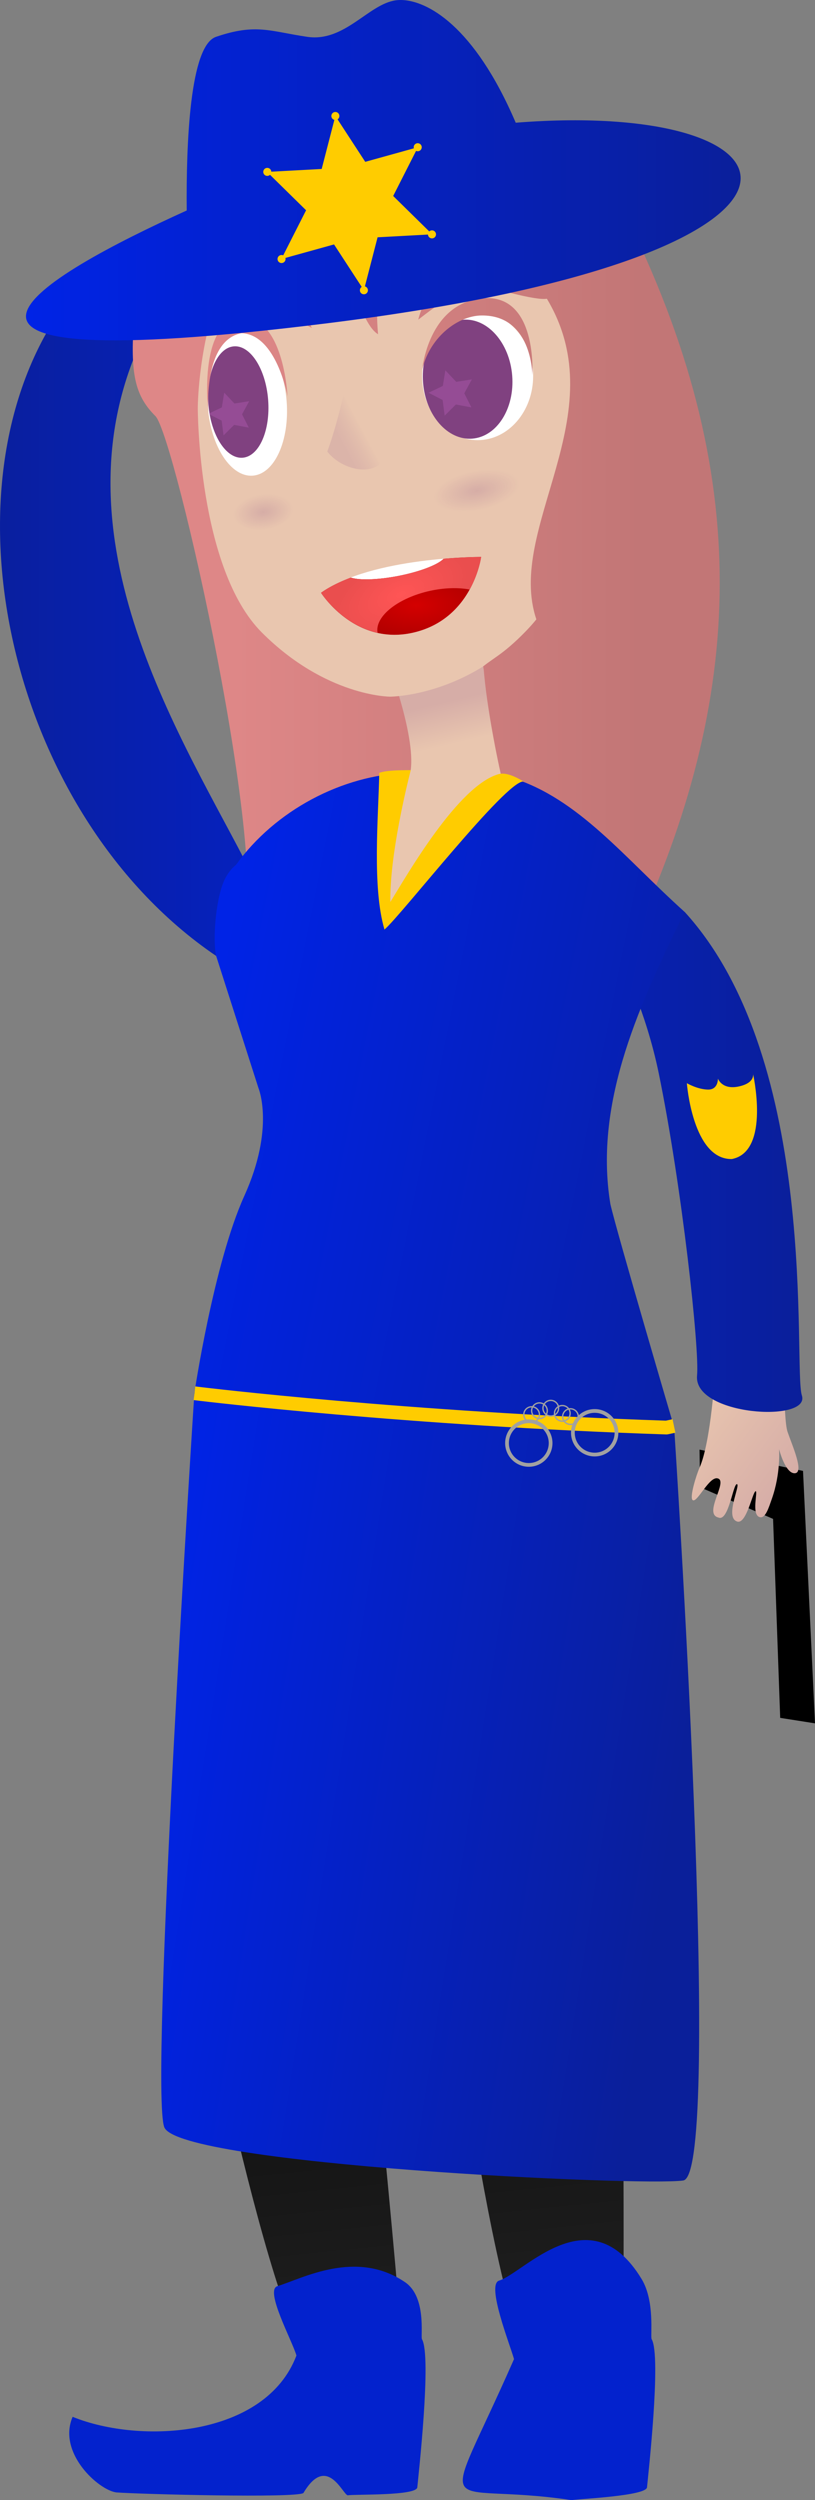 <?xml version="1.0" encoding="UTF-8" standalone="no"?>
<!-- Created with Inkscape (http://www.inkscape.org/) -->

<svg
   xmlns:dc="http://purl.org/dc/elements/1.1/"
   xmlns:cc="http://creativecommons.org/ns#"
   xmlns:rdf="http://www.w3.org/1999/02/22-rdf-syntax-ns#"
   xmlns:svg="http://www.w3.org/2000/svg"
   xmlns="http://www.w3.org/2000/svg"
   xmlns:xlink="http://www.w3.org/1999/xlink"
   xmlns:sodipodi="http://sodipodi.sourceforge.net/DTD/sodipodi-0.dtd"
   xmlns:inkscape="http://www.inkscape.org/namespaces/inkscape"
   width="630.929"
   height="1934.549"
   viewBox="0 0 166.933 511.85"
   version="1.1"
   id="svg8"
   inkscape:version="0.92.2 (5c3e80d, 2017-08-06)"
   sodipodi:docname="cosplay cop template.svg"
   inkscape:export-filename="/home/mbrickn/Projects/animarathon16vn/game/images/characters/guests/guest cosplay cop.png"
   inkscape:export-xdpi="96"
   inkscape:export-ydpi="96">
  <rect x="0" y="0" width="166.933" height="511.85" fill="#808080" stroke="none"/>
  <title
     id="title4308">Ann Template</title>
  <defs
     id="defs2">
    <linearGradient
       id="linearGradient948"
       inkscape:collect="always">
      <stop
         id="stop944"
         offset="0"
         style="stop-color:#de8787;stop-opacity:1;" />
      <stop
         id="stop946"
         offset="1"
         style="stop-color:#c27676;stop-opacity:1" />
    </linearGradient>
    <linearGradient
       inkscape:collect="always"
       id="linearGradient938">
      <stop
         style="stop-color:#de8787;stop-opacity:1;"
         offset="0"
         id="stop934" />
      <stop
         style="stop-color:#c27676;stop-opacity:1"
         offset="1"
         id="stop936" />
    </linearGradient>
    <linearGradient
       inkscape:collect="always"
       id="linearGradient4662">
      <stop
         style="stop-color:#803e80;stop-opacity:1;"
         offset="0"
         id="stop4658" />
      <stop
         style="stop-color:#803e80;stop-opacity:0;"
         offset="1"
         id="stop4660" />
    </linearGradient>
    <linearGradient
       inkscape:collect="always"
       id="linearGradient4652">
      <stop
         style="stop-color:#ff5555;stop-opacity:1;"
         offset="0"
         id="stop4648" />
      <stop
         style="stop-color:#ea4e4e;stop-opacity:1"
         offset="1"
         id="stop4650" />
    </linearGradient>
    <linearGradient
       inkscape:collect="always"
       id="linearGradient4634">
      <stop
         style="stop-color:#d40000;stop-opacity:1;"
         offset="0"
         id="stop4630" />
      <stop
         style="stop-color:#ab0000;stop-opacity:1"
         offset="1"
         id="stop4632" />
    </linearGradient>
    <linearGradient
       id="linearGradient4438"
       inkscape:collect="always">
      <stop
         id="stop4434"
         offset="0"
         style="stop-color:#e9c6af;stop-opacity:1" />
      <stop
         id="stop4436"
         offset="1"
         style="stop-color:#d6ada7;stop-opacity:0.729" />
    </linearGradient>
    <linearGradient
       inkscape:collect="always"
       id="linearGradient4401-3">
      <stop
         style="stop-color:#e9c6af;stop-opacity:1"
         offset="0"
         id="stop4397" />
      <stop
         style="stop-color:#d6ada7;stop-opacity:1"
         offset="1"
         id="stop4399" />
    </linearGradient>
    <linearGradient
       inkscape:collect="always"
       id="linearGradient4357">
      <stop
         style="stop-color:#0023e6;stop-opacity:1"
         offset="0"
         id="stop4353" />
      <stop
         style="stop-color:#0a1f9a;stop-opacity:1"
         offset="1"
         id="stop4355" />
    </linearGradient>
    <linearGradient
       inkscape:collect="always"
       id="linearGradient4349">
      <stop
         style="stop-color:#1d1d1d;stop-opacity:1"
         offset="0"
         id="stop4345" />
      <stop
         style="stop-color:#030303;stop-opacity:1"
         offset="1"
         id="stop4347" />
    </linearGradient>
    <linearGradient
       inkscape:collect="always"
       xlink:href="#linearGradient4349"
       id="linearGradient4351"
       x1="436.359"
       y1="440.434"
       x2="424.927"
       y2="331.505"
       gradientUnits="userSpaceOnUse" />
    <linearGradient
       inkscape:collect="always"
       xlink:href="#linearGradient4357"
       id="linearGradient4359"
       x1="377.64"
       y1="281.622"
       x2="487.082"
       y2="298.849"
       gradientUnits="userSpaceOnUse"
       gradientTransform="translate(-341.842,-203.2)" />
    <linearGradient
       inkscape:collect="always"
       xlink:href="#linearGradient4401-3"
       id="linearGradient4403"
       x1="1633.152"
       y1="470.018"
       x2="1625.538"
       y2="437.594"
       gradientUnits="userSpaceOnUse"
       gradientTransform="matrix(0.265,0,0,0.265,-341.842,-191.95)" />
    <linearGradient
       inkscape:collect="always"
       xlink:href="#linearGradient4438"
       id="linearGradient4427"
       x1="416.277"
       y1="73.186"
       x2="413.457"
       y2="76.158"
       gradientUnits="userSpaceOnUse"
       gradientTransform="matrix(1,0,0,1.975,-341.842,-276.737)" />
    <radialGradient
       inkscape:collect="always"
       xlink:href="#linearGradient4634"
       id="radialGradient4638"
       cx="427.148"
       cy="108.958"
       fx="427.148"
       fy="108.958"
       r="16.398"
       gradientTransform="matrix(1,0,0,0.486,-341.842,-149.253)"
       gradientUnits="userSpaceOnUse" />
    <radialGradient
       inkscape:collect="always"
       xlink:href="#linearGradient4652"
       id="radialGradient4656"
       cx="424.059"
       cy="104.793"
       fx="424.059"
       fy="104.793"
       r="16.398"
       gradientTransform="matrix(0.806,-0.36,0.193,0.433,-279.828,8.792)"
       gradientUnits="userSpaceOnUse" />
    <radialGradient
       inkscape:collect="always"
       xlink:href="#linearGradient4662"
       id="radialGradient4664"
       cx="379.697"
       cy="142.239"
       fx="379.697"
       fy="142.239"
       r="6.217"
       gradientTransform="matrix(1,0,0,0.587,-310.098,-190.176)"
       gradientUnits="userSpaceOnUse" />
    <radialGradient
       inkscape:collect="always"
       xlink:href="#linearGradient4662"
       id="radialGradient4666"
       cx="415.291"
       cy="166.356"
       fx="415.291"
       fy="166.356"
       r="8.952"
       gradientTransform="matrix(1,0,0,0.454,-296.392,-174.258)"
       gradientUnits="userSpaceOnUse" />
    <linearGradient
       inkscape:collect="always"
       xlink:href="#linearGradient4322"
       id="linearGradient4358"
       gradientUnits="userSpaceOnUse"
       x1="395.595"
       y1="109.93"
       x2="421.509"
       y2="109.93"
       gradientTransform="rotate(-129.11,487.763,170.017)" />
    <linearGradient
       inkscape:collect="always"
       id="linearGradient4322">
      <stop
         style="stop-color:#d6ada7;stop-opacity:1;"
         offset="0"
         id="stop4318" />
      <stop
         style="stop-color:#e9c6af;stop-opacity:1"
         offset="1"
         id="stop4320" />
    </linearGradient>
    <linearGradient
       inkscape:collect="always"
       xlink:href="#linearGradient4322"
       id="linearGradient4397"
       gradientUnits="userSpaceOnUse"
       gradientTransform="rotate(-143.184,272.989,128.109)"
       x1="395.595"
       y1="109.93"
       x2="421.509"
       y2="109.93" />
    <linearGradient
       inkscape:collect="always"
       xlink:href="#linearGradient4357"
       id="linearGradient930"
       x1="381.719"
       y1="196.967"
       x2="506.254"
       y2="196.967"
       gradientUnits="userSpaceOnUse" />
    <linearGradient
       inkscape:collect="always"
       xlink:href="#linearGradient4357"
       id="linearGradient932"
       gradientUnits="userSpaceOnUse"
       x1="381.719"
       y1="196.967"
       x2="507.377"
       y2="222.037" />
    <linearGradient
       inkscape:collect="always"
       xlink:href="#linearGradient938"
       id="linearGradient940"
       x1="389.893"
       y1="130.491"
       x2="473.334"
       y2="130.491"
       gradientUnits="userSpaceOnUse" />
    <linearGradient
       inkscape:collect="always"
       xlink:href="#linearGradient948"
       id="linearGradient942"
       x1="389.893"
       y1="130.491"
       x2="473.334"
       y2="130.491"
       gradientUnits="userSpaceOnUse" />
    <linearGradient
       inkscape:collect="always"
       xlink:href="#linearGradient4357"
       id="linearGradient917"
       x1="1322.488"
       y1="-38.708"
       x2="1876.719"
       y2="-38.708"
       gradientUnits="userSpaceOnUse"
       gradientTransform="matrix(0.265,0,0,0.265,-344.648,-175.112)" />
    <linearGradient
       gradientTransform="matrix(-3.78,0,0,3.78,3169.877,-490.064)"
       inkscape:collect="always"
       xlink:href="#linearGradient4357"
       id="linearGradient930-3"
       x1="381.719"
       y1="196.967"
       x2="506.254"
       y2="196.967"
       gradientUnits="userSpaceOnUse" />
    <linearGradient
       inkscape:collect="always"
       xlink:href="#linearGradient4357"
       id="linearGradient992"
       gradientUnits="userSpaceOnUse"
       gradientTransform="matrix(-0.418,0.908,0.908,0.418,390.366,-363.147)"
       x1="381.719"
       y1="196.967"
       x2="506.254"
       y2="196.967" />
    <linearGradient
       gradientTransform="matrix(-1,0,0,1,498.726,-320.49)"
       inkscape:collect="always"
       xlink:href="#linearGradient4357"
       id="linearGradient930-35"
       x1="381.719"
       y1="196.967"
       x2="506.254"
       y2="196.967"
       gradientUnits="userSpaceOnUse" />
    <linearGradient
       gradientTransform="translate(-195.752,-4.014)"
       inkscape:collect="always"
       xlink:href="#linearGradient4357"
       id="linearGradient4359-1"
       x1="377.64"
       y1="281.622"
       x2="487.082"
       y2="298.849"
       gradientUnits="userSpaceOnUse" />
    <linearGradient
       inkscape:collect="always"
       xlink:href="#linearGradient4349"
       id="linearGradient1565"
       gradientUnits="userSpaceOnUse"
       x1="436.359"
       y1="440.434"
       x2="424.927"
       y2="331.505"
       gradientTransform="translate(-30.683)" />
    <linearGradient
       inkscape:collect="always"
       xlink:href="#linearGradient4357"
       id="linearGradient1571"
       gradientUnits="userSpaceOnUse"
       x1="381.719"
       y1="196.967"
       x2="507.377"
       y2="222.037" />
    <linearGradient
       inkscape:collect="always"
       xlink:href="#linearGradient4357"
       id="linearGradient1573"
       gradientUnits="userSpaceOnUse"
       x1="381.719"
       y1="196.967"
       x2="506.254"
       y2="196.967" />
    <linearGradient
       inkscape:collect="always"
       xlink:href="#linearGradient938"
       id="linearGradient3806"
       gradientUnits="userSpaceOnUse"
       x1="389.893"
       y1="130.491"
       x2="473.334"
       y2="130.491" />
    <linearGradient
       inkscape:collect="always"
       xlink:href="#linearGradient948"
       id="linearGradient3808"
       gradientUnits="userSpaceOnUse"
       x1="389.893"
       y1="130.491"
       x2="473.334"
       y2="130.491" />
    <linearGradient
       inkscape:collect="always"
       xlink:href="#linearGradient948"
       id="linearGradient3810"
       gradientUnits="userSpaceOnUse"
       x1="389.893"
       y1="130.491"
       x2="473.334"
       y2="130.491" />
    <linearGradient
       inkscape:collect="always"
       xlink:href="#linearGradient948"
       id="linearGradient3812"
       gradientUnits="userSpaceOnUse"
       x1="389.893"
       y1="130.491"
       x2="473.334"
       y2="130.491" />
    <linearGradient
       inkscape:collect="always"
       xlink:href="#linearGradient948"
       id="linearGradient3814"
       gradientUnits="userSpaceOnUse"
       x1="389.893"
       y1="130.491"
       x2="473.334"
       y2="130.491" />
    <linearGradient
       inkscape:collect="always"
       xlink:href="#linearGradient948"
       id="linearGradient3816"
       gradientUnits="userSpaceOnUse"
       x1="389.893"
       y1="130.491"
       x2="473.334"
       y2="130.491" />
    <linearGradient
       inkscape:collect="always"
       xlink:href="#linearGradient948"
       id="linearGradient3818"
       gradientUnits="userSpaceOnUse"
       x1="389.893"
       y1="130.491"
       x2="473.334"
       y2="130.491" />
    <linearGradient
       inkscape:collect="always"
       xlink:href="#linearGradient948"
       id="linearGradient3820"
       gradientUnits="userSpaceOnUse"
       x1="389.893"
       y1="130.491"
       x2="473.334"
       y2="130.491" />
    <linearGradient
       inkscape:collect="always"
       xlink:href="#linearGradient4349"
       id="linearGradient3822"
       gradientUnits="userSpaceOnUse"
       x1="436.359"
       y1="440.434"
       x2="424.927"
       y2="331.505" />
    <linearGradient
       inkscape:collect="always"
       xlink:href="#linearGradient4349"
       id="linearGradient3824"
       gradientUnits="userSpaceOnUse"
       x1="436.359"
       y1="440.434"
       x2="424.927"
       y2="331.505" />
    <linearGradient
       inkscape:collect="always"
       xlink:href="#linearGradient4357"
       id="linearGradient3826"
       gradientUnits="userSpaceOnUse"
       x1="381.719"
       y1="196.967"
       x2="506.254"
       y2="196.967" />
  </defs>
  <sodipodi:namedview
     id="base"
     pagecolor="#ffffff"
     bordercolor="#666666"
     borderopacity="1.0"
     inkscape:pageopacity="0.0"
     inkscape:pageshadow="2"
     inkscape:zoom="0.24999999"
     inkscape:cx="1731.5509"
     inkscape:cy="380.69698"
     inkscape:document-units="mm"
     inkscape:current-layer="layer2"
     showgrid="false"
     inkscape:window-width="1920"
     inkscape:window-height="1016"
     inkscape:window-x="0"
     inkscape:window-y="27"
     inkscape:window-maximized="1"
     units="px"
     inkscape:pagecheckerboard="true"
     inkscape:document-rotation="0"
     fit-margin-top="0"
     fit-margin-left="0"
     fit-margin-right="0"
     fit-margin-bottom="0">
    <inkscape:grid
       type="xygrid"
       id="grid4485"
       originx="-0.067"
       originy="-5.346" />
  </sodipodi:namedview>
  <g
     inkscape:label="Head"
     inkscape:groupmode="layer"
     id="layer1"
     transform="translate(-0.067,220.195)">
    <path
       sodipodi:nodetypes="ccccc"
       inkscape:connector-curvature="0"
       id="path4640-9"
       d="m 29.543,-151.591 c -19.905,41.328 8.622,83.633 22.026,110.186 0,0 6.656,23.299 -7.228,16.916 -44.099,-29.904 -58.84,-101.676 -27.737,-137.582 z"
       style="fill:url(#linearGradient930-35);fill-opacity:1;stroke:none;stroke-width:1.04px;stroke-linecap:butt;stroke-linejoin:miter;stroke-opacity:1" />
    <g
       id="g4585"
       style="fill:url(#linearGradient940);fill-opacity:1"
       transform="translate(-341.842,-203.2)">
      <path
         sodipodi:nodetypes="csccscc"
         inkscape:connector-curvature="0"
         id="path4610"
         d="m 388.515,25.291 c 0,0 -18.521,13.598 -19.224,24.148 -0.703,10.55 0.469,14.77 4.454,18.755 3.986,3.986 24.007,92.848 17.677,107.149 9.947,18.791 1.638,50.067 10.781,50.067 6.029,0 48.889,-35.598 66.98,-45.262 C 469.866,99.246 444.714,17.853 388.515,25.291 Z"
         style="fill:url(#linearGradient3806);fill-opacity:1;stroke:none;stroke-width:1.313px;stroke-linecap:butt;stroke-linejoin:miter;stroke-opacity:1" />
    </g>
    <path
       style="fill:url(#linearGradient4403);fill-opacity:1;stroke:none;stroke-width:1.313px;stroke-linecap:butt;stroke-linejoin:miter;stroke-opacity:1"
       d="m 94.466,-87.917 c -5.625,0.097 -15.078,3.005 -15.078,3.005 0,0 5.802,15.086 4.807,22.38 3.917,-1.773 -32.21,13.737 -37.562,22.056 -6.81,12.439 25.174,24.115 37.957,27.026 12.784,2.911 27.731,-3.547 55.689,-20.08 -11.276,-10.07 -24.588,-21.589 -36.935,-26.698 -1.475,-5.482 -2.997,-17.319 -4.83,-26.168 -0.233,-1.166 -1.848,-1.558 -4.049,-1.52 z"
       id="path4612"
       inkscape:connector-curvature="0"
       sodipodi:nodetypes="scccccccs" />
    <path
       style="fill:#e9c6af;stroke:none;stroke-width:1.313px;stroke-linecap:butt;stroke-linejoin:miter;stroke-opacity:1"
       d="m 40.577,-136.647 c 0,0 0,32.822 13.129,45.951 13.129,13.129 26.258,13.129 26.258,13.129 0,0 19.693,0 32.822,-19.693 13.129,-19.693 13.129,-52.515 13.129,-52.515 0,0 0,-32.822 -52.515,-32.822 -32.822,4e-5 -32.822,45.951 -32.822,45.951 z"
       id="path4487"
       inkscape:connector-curvature="0"
       sodipodi:nodetypes="cccscsc" />
    <ellipse
       ry="13.129"
       rx="11.37"
       cy="-143.211"
       cx="97.899"
       id="ellipse4497"
       style="fill:#ffffff;fill-opacity:1;stroke:none;stroke-width:5.332;stroke-linecap:round;stroke-linejoin:round;stroke-miterlimit:4;stroke-dasharray:none;stroke-opacity:1;paint-order:stroke fill markers" />
    <path
       style="fill:none;fill-opacity:1;stroke:none;stroke-width:0.873;stroke-linecap:butt;stroke-linejoin:miter;stroke-miterlimit:4;stroke-dasharray:none;stroke-opacity:1"
       d="m 69.744,-149.859 c 0,0 1.025,13.061 -2.645,22.11 9.738,-3.759 13.061,-1.025 13.061,-1.025"
       id="path4489"
       inkscape:connector-curvature="0" />
    <ellipse
       ry="14.681"
       rx="8.094"
       cy="-133.061"
       cx="61.308"
       id="ellipse4499"
       style="fill:#ffffff;fill-opacity:1;stroke:none;stroke-width:5.827;stroke-linecap:round;stroke-linejoin:round;stroke-miterlimit:4;stroke-dasharray:none;stroke-opacity:1;paint-order:stroke fill markers"
       transform="rotate(-4.489)" />
    <ellipse
       style="fill:#804180;fill-opacity:1;stroke:none;stroke-width:4.478;stroke-linecap:round;stroke-linejoin:round;stroke-miterlimit:4;stroke-dasharray:none;stroke-opacity:1;paint-order:stroke fill markers"
       id="path4491"
       cx="59.512"
       cy="-133.639"
       rx="6.136"
       ry="11.437"
       transform="rotate(-4.489)" />
    <ellipse
       style="fill:#804180;fill-opacity:1;stroke:none;stroke-width:4.615;stroke-linecap:round;stroke-linejoin:round;stroke-miterlimit:4;stroke-dasharray:none;stroke-opacity:1;paint-order:stroke fill markers"
       id="path4493"
       cx="106.715"
       cy="-134.629"
       rx="9.157"
       ry="12.209"
       transform="rotate(-4.489)" />
    <path
       style="fill:none;stroke:none;stroke-width:1.468px;stroke-linecap:butt;stroke-linejoin:miter;stroke-opacity:1"
       d="m 83.91,-144.528 1.886,0.442"
       id="path4507"
       inkscape:connector-curvature="0"
       sodipodi:nodetypes="cc" />
    <path
       sodipodi:nodetypes="cc"
       inkscape:connector-curvature="0"
       id="path4511"
       d="m 40.726,-139.956 1.31,0.487"
       style="fill:none;stroke:none;stroke-width:1.217px;stroke-linecap:butt;stroke-linejoin:miter;stroke-opacity:1" />
    <g
       id="g4581"
       style="fill:url(#linearGradient942);fill-opacity:1"
       transform="translate(-341.842,-203.2)">
      <path
         inkscape:connector-curvature="0"
         id="path4505"
         d="m 428.377,58.735 c 1.449,-6.393 6.86,-10.825 11.749,-11.129 10.812,-0.454 10.816,12.165 10.816,12.165 0,0 1.12,-16.645 -10.113,-15.697 -11.233,0.947 -12.452,14.662 -12.452,14.662 z"
         style="fill:url(#linearGradient3808);fill-opacity:1;stroke:none;stroke-width:1.468px;stroke-linecap:butt;stroke-linejoin:miter;stroke-opacity:1"
         sodipodi:nodetypes="ccccc" />
      <path
         sodipodi:nodetypes="ccccc"
         style="fill:url(#linearGradient3810);fill-opacity:1;stroke:none;stroke-width:1.396px;stroke-linecap:butt;stroke-linejoin:miter;stroke-opacity:1"
         d="m 384.588,67.722 c 0,0 -1.225,-15.001 6.781,-16.501 7.18,0.238 9.431,12.927 9.431,12.927 0,0 -0.77,-16.782 -9.625,-16.012 -8.855,0.77 -6.588,19.586 -6.588,19.586 z"
         id="path4509"
         inkscape:connector-curvature="0" />
      <path
         sodipodi:nodetypes="ccscc"
         inkscape:connector-curvature="0"
         id="path4513"
         d="m 385.561,46.071 c 7.902,-2.323 13.095,0.16 20.217,4.084 0,0 -3.148,-8.12 -10.877,-9.466 -7.729,-1.346 -9.34,5.382 -9.34,5.382 z"
         style="fill:url(#linearGradient3812);fill-opacity:1;stroke:none;stroke-width:1.468px;stroke-linecap:butt;stroke-linejoin:miter;stroke-opacity:1" />
      <path
         style="fill:url(#linearGradient3814);fill-opacity:1;stroke:none;stroke-width:1.468px;stroke-linecap:butt;stroke-linejoin:miter;stroke-opacity:1"
         d="m 446.917,41.254 c -8.168,-1.061 -12.91,2.201 -19.332,7.189 0,0 1.842,-8.512 9.267,-11.047 7.425,-2.535 10.065,3.859 10.065,3.859 z"
         id="path4515"
         inkscape:connector-curvature="0"
         sodipodi:nodetypes="ccscc" />
      <path
         inkscape:connector-curvature="0"
         id="path4538"
         d="m 411.959,32.324 c 0,0 3.165,16.645 7.385,19.107 -1.289,-14.301 4.103,-16.997 4.103,-16.997 0,0 -5.744,-14.418 -11.488,-2.11 z"
         style="fill:url(#linearGradient3816);fill-opacity:1;stroke:none;stroke-width:1.313px;stroke-linecap:butt;stroke-linejoin:miter;stroke-opacity:1" />
      <path
         sodipodi:nodetypes="ccccscccc"
         inkscape:connector-curvature="0"
         id="path4540"
         d="m 419.461,34.552 c 0,0 29.891,10.433 34.463,9.612 14.235,23.762 -8.558,46.949 -2.125,65.729 -5.921,6.578 -8.238,7.399 -10.863,9.493 0.603,8.685 3.428,21.98 4.05,24.113 1.641,5.627 24.196,36.65 24.196,36.65 24.393,-49.795 28.179,-95.408 2.794,-149.114 -6.447,-12.543 -39.621,-18.521 -47.475,-15.004 -7.854,3.517 -5.041,18.521 -5.041,18.521 z"
         style="fill:url(#linearGradient3818);fill-opacity:1;stroke:none;stroke-width:1.313px;stroke-linecap:butt;stroke-linejoin:miter;stroke-opacity:1" />
      <path
         sodipodi:nodetypes="ccsccc"
         inkscape:connector-curvature="0"
         id="path4554"
         d="m 419.461,34.552 c 0,0 -25.173,2.265 -37.02,12.822 -3.582,-1.073 -0.299,-12.031 4.244,-19.902 2.702,-4.681 6.955,-8.731 12.89,-9.967 15.915,-3.316 26.856,2.652 26.856,2.652 z"
         style="fill:url(#linearGradient3820);fill-opacity:1;stroke:none;stroke-width:1.313px;stroke-linecap:butt;stroke-linejoin:miter;stroke-opacity:1" />
    </g>
    <path
       style="fill:#ffffff;fill-opacity:1;stroke:none;stroke-width:0.43;stroke-linecap:round;stroke-linejoin:round;stroke-miterlimit:4;stroke-dasharray:none;stroke-opacity:1"
       d="m 65.819,-98.836 c 0,0 6.95,11.011 19.054,8.121 12.104,-2.889 13.744,-15.462 13.744,-15.462 0,0 -22.334,-0.078 -32.798,7.341 z"
       id="path4598"
       inkscape:connector-curvature="0" />
    <path
       style="fill:url(#radialGradient4638);fill-opacity:1;stroke:none;stroke-width:0.43;stroke-linecap:round;stroke-linejoin:round;stroke-miterlimit:4;stroke-dasharray:none;stroke-opacity:1"
       d="m 98.616,-106.177 c 0,0 -3.173,-0.007 -7.682,0.374 a 2.528,10.444 79.067 0 1 -9.347,3.528 2.528,10.444 79.067 0 1 -9.667,0.326 c -2.254,0.857 -4.35,1.872 -6.1,3.113 0,0 6.948,11.01 19.052,8.121 12.104,-2.889 13.744,-15.462 13.744,-15.462 z"
       id="path4602"
       inkscape:connector-curvature="0" />
    <path
       style="fill:url(#radialGradient4656);fill-opacity:1;stroke:none;stroke-width:0.43;stroke-linecap:round;stroke-linejoin:round;stroke-miterlimit:4;stroke-dasharray:none;stroke-opacity:1"
       d="m 98.616,-106.177 c 0,0 -3.173,-0.007 -7.682,0.374 a 2.528,10.444 79.067 0 1 -9.347,3.528 2.528,10.444 79.067 0 1 -9.667,0.326 c -2.254,0.857 -4.35,1.872 -6.1,3.113 0,0 4.147,6.527 11.59,8.198 a 6.154,12.309 77.549 0 1 10.703,-8.585 6.154,12.309 77.549 0 1 8.152,-0.277 c 1.937,-3.517 2.351,-6.677 2.351,-6.677 z"
       id="path4605"
       inkscape:connector-curvature="0" />
    <path
       inkscape:connector-curvature="0"
       id="path4489-5"
       d="m 71.086,-142.38 c -1.169,5.515 -2.498,10.614 -3.987,14.631 2.601,3.355 8.41,5.102 11.139,2.229 0.353,-0.401 1.07,-12.328 0.192,-18.768"
       style="fill:url(#linearGradient4427);fill-opacity:1;stroke:none;stroke-width:1.227;stroke-linecap:butt;stroke-linejoin:miter;stroke-miterlimit:4;stroke-dasharray:none;stroke-opacity:1"
       sodipodi:nodetypes="cccc" />
    <path
       style="fill:url(#linearGradient917);fill-opacity:1;stroke:none;stroke-width:0.265px;stroke-linecap:butt;stroke-linejoin:miter;stroke-opacity:1"
       d="m 82.309,-220.193 c -0.411,-0.01 -0.793,0.012 -1.144,0.058 -5.613,0.748 -10.477,8.606 -18.148,7.483 -7.671,-1.123 -10.477,-2.806 -18.709,0 -5.362,1.828 -6.119,21.825 -5.996,35.552 -29.599,13.39 -67.695,35.136 28.998,23.062 111.586,-13.935 99.808,-45.907 38.393,-41.032 -8.569,-20.034 -18.236,-25.004 -23.394,-25.124 z"
       id="path906"
       inkscape:connector-curvature="0" />
    <path
       style="opacity:1;fill:#ffcc00;fill-opacity:1;stroke:none;stroke-width:0.822;stroke-opacity:1"
       d="m 68.626,-197.259 a 0.822,0.822 0 0 0 -0.678,0.944 0.822,0.822 0 0 0 0.606,0.662 l -2.598,10.051 -10.323,0.558 a 0.822,0.822 0 0 0 -0.009,-0.093 0.822,0.822 0 0 0 -0.944,-0.678 0.822,0.822 0 0 0 -0.678,0.944 0.822,0.822 0 0 0 0.944,0.678 0.822,0.822 0 0 0 0.429,-0.21 l 7.386,7.256 -4.685,9.233 a 0.822,0.822 0 0 0 -0.474,-0.062 0.822,0.822 0 0 0 -0.678,0.944 0.822,0.822 0 0 0 0.944,0.678 0.822,0.822 0 0 0 0.678,-0.944 0.822,0.822 0 0 0 -0.021,-0.091 l 9.961,-2.765 5.669,8.697 a 0.822,0.822 0 0 0 -0.363,0.821 0.822,0.822 0 0 0 0.944,0.678 0.822,0.822 0 0 0 0.678,-0.944 0.822,0.822 0 0 0 -0.606,-0.662 l 2.598,-10.051 10.323,-0.558 a 0.822,0.822 0 0 0 0.009,0.093 0.822,0.822 0 0 0 0.944,0.678 0.822,0.822 0 0 0 0.678,-0.944 0.822,0.822 0 0 0 -0.944,-0.678 0.822,0.822 0 0 0 -0.429,0.21 l -7.386,-7.256 4.685,-9.233 a 0.822,0.822 0 0 0 0.474,0.062 0.822,0.822 0 0 0 0.678,-0.944 0.822,0.822 0 0 0 -0.944,-0.678 0.822,0.822 0 0 0 -0.678,0.944 0.822,0.822 0 0 0 0.021,0.091 l -9.961,2.765 -5.669,-8.697 a 0.822,0.822 0 0 0 0.363,-0.821 0.822,0.822 0 0 0 -0.944,-0.678 z"
       id="path1035"
       inkscape:connector-curvature="0" />
  </g>
  <g
     inkscape:groupmode="layer"
     id="layer3"
     inkscape:label="Body"
     transform="translate(-0.067,231.445)">
    <path
       style="fill:#000000;fill-opacity:1;stroke:#000000;stroke-width:0.265px;stroke-linecap:butt;stroke-linejoin:miter;stroke-opacity:1"
       d="m 143.484,65.497 20.935,4.301 2.442,51.417 -6.861,-1.079 -1.457,-40.707 -14.955,-6.479 z"
       id="path969"
       inkscape:connector-curvature="0" />
    <path
       style="fill:url(#linearGradient4397);fill-opacity:1;stroke:none;stroke-width:0.265px;stroke-linecap:butt;stroke-linejoin:miter;stroke-opacity:1"
       d="m 146.551,49.18 c 0,0 -0.822,14.559 -3.224,19.913 -0.579,1.291 -2.173,6.27 -1.326,6.613 0.974,0.395 3.375,-5.013 5.096,-4.476 2.164,0.593 -3.075,7.275 0.137,8.01 2.076,0.882 2.983,-6.882 3.766,-6.839 0.836,0.046 -2.603,6.889 0.094,7.665 1.891,0.544 3.118,-6.09 3.745,-6.215 0.534,-0.107 -0.958,4.881 0.871,5.314 1.17,0.278 1.832,-2.013 2.427,-3.679 1.894,-5.302 1.5,-10.256 1.5,-10.256 0,0 1.28,5.066 3.246,4.942 1.966,-0.124 -0.572,-5.741 -1.509,-8.491 -0.936,-2.751 -0.671,-17.86 -0.671,-17.86 z"
       id="path4352"
       inkscape:connector-curvature="0"
       sodipodi:nodetypes="ccsccsssscccscc" />
    <g
       id="g4311"
       style="fill:url(#linearGradient4351);fill-opacity:1;stroke:none"
       transform="translate(-341.842,-203.2)">
      <path
         style="fill:url(#linearGradient3822);fill-opacity:1;stroke:none;stroke-width:0.405px;stroke-linecap:butt;stroke-linejoin:miter;stroke-opacity:1"
         d="m 427.51,282.317 c 0,0 2.585,55.114 3.234,66.116 0.654,11.087 13.128,106.122 21.362,108.067 8.234,1.945 17.687,1.468 17.543,-4.893 -0.144,-6.361 0.573,-82.463 -1.931,-94.229 -2.504,-11.766 11.979,-81.218 11.979,-81.218 z"
         id="path4300"
         inkscape:connector-curvature="0"
         sodipodi:nodetypes="csccscc" />
      <path
         sodipodi:nodetypes="csccscc"
         inkscape:connector-curvature="0"
         id="path4298"
         d="m 385.769,278.959 c 0,0 -8.292,64.874 -6.657,75.913 1.81,12.22 19.274,98.502 27.622,100.818 8.348,2.316 17.845,2.279 17.496,-4.059 -0.349,-6.337 -7.585,-86.749 -10.482,-98.575 -2.896,-11.826 13.761,-70.739 13.761,-70.739 z"
         style="fill:url(#linearGradient3824);fill-opacity:1;stroke:none;stroke-width:0.405px;stroke-linecap:butt;stroke-linejoin:miter;stroke-opacity:1" />
    </g>
    <path
       style="fill:url(#linearGradient4359);fill-opacity:1;stroke:none;stroke-width:0.304px;stroke-linecap:butt;stroke-linejoin:miter;stroke-opacity:1"
       d="m 39.877,53.81 c 0,0 -9.224,142.583 -6.152,150.263 3.072,7.68 97.996,12.118 106.29,10.889 8.295,-1.229 -1.867,-154.208 -1.867,-154.208 z"
       id="path4708"
       inkscape:connector-curvature="0"
       sodipodi:nodetypes="ccccc" />
    <g
       id="g4335"
       style="fill:#0322cd;fill-opacity:1"
       transform="translate(-341.842,-203.2)">
      <path
         sodipodi:nodetypes="cccccsscccc"
         inkscape:connector-curvature="0"
         id="path4302"
         d="m 365.705,482.019 c 4.991,0.371 36.726,1.195 38.349,0.128 4.879,-8.229 8.161,0.595 9.12,0.466 1.396,-0.252 14.055,0.14 14.21,-1.636 0.155,-1.776 2.998,-26.869 0.948,-30.334 -0.305,-0.516 1.001,-8.64 -3.467,-11.669 -10.06,-6.82 -21.061,-0.719 -26.14,0.824 -2.658,0.808 3.091,11.274 3.901,14.199 -6.325,16.655 -31.775,18.257 -45.84,12.548 -3.161,7.367 5.284,14.974 8.918,15.473 z"
         style="fill:#0322cd;fill-opacity:1;stroke:none;stroke-width:0.291px;stroke-linecap:butt;stroke-linejoin:miter;stroke-opacity:1" />
      <path
         style="fill:#0322cd;fill-opacity:1;stroke:none;stroke-width:0.291px;stroke-linecap:butt;stroke-linejoin:miter;stroke-opacity:1"
         d="m 458.992,483.604 c 1.396,-0.252 15.287,-0.851 15.442,-2.627 0.155,-1.776 2.998,-26.869 0.948,-30.334 -0.305,-0.516 0.737,-7.726 -2.071,-12.336 -10.539,-17.305 -24.102,-1.191 -29.181,0.353 -2.658,0.808 2.253,13.144 3.064,16.07 -15.337,34.874 -15.83,24.744 11.797,28.875 z"
         id="path4306"
         inkscape:connector-curvature="0"
         sodipodi:nodetypes="cccsscc" />
    </g>
    <g
       id="g4372"
       style="fill:url(#linearGradient930);fill-opacity:1"
       transform="translate(-341.842,-203.2)">
      <path
         sodipodi:nodetypes="cscccc"
         inkscape:connector-curvature="0"
         id="path4640"
         d="m 469.182,168.899 c 0,0 4.986,9.566 7.672,22.67 4.745,23.145 8.36,56.501 7.83,61.769 -0.83,8.25 23.302,9.743 21.47,4.108 -1.832,-5.634 3.933,-68.418 -24.033,-99.027 z"
         style="fill:url(#linearGradient3826);fill-opacity:1;stroke:none;stroke-width:1.04px;stroke-linecap:butt;stroke-linejoin:miter;stroke-opacity:1" />
      <path
         sodipodi:nodetypes="ccccccccccccc"
         inkscape:connector-curvature="0"
         id="path4617"
         d="m 425.241,129.98 c -13.211,0.452 -26.931,7.63 -35.005,18.845 -0.731,0.568 -1.408,1.371 -2.035,2.454 -2.03,3.507 -2.81,12.662 -2.018,16.182 l 8.666,27.049 c 0,0 3.414,8.141 -2.889,22.059 -6.303,13.918 -10.241,40.442 -10.241,40.442 32.821,4.839 65.218,5.789 98.271,6.944 0,0 -11.743,-39.901 -13.056,-45.678 -3.515,-21.374 6.516,-41.826 15.187,-59.856 -12.301,-10.985 -21.609,-23.173 -35.479,-27.469 -2.574,-0.797 -25.247,26.957 -25.247,26.957 -1.466,-9.061 0.912,-18.107 3.845,-27.928 z"
         style="fill:url(#linearGradient932);fill-opacity:1;stroke:none;stroke-width:1.04px;stroke-linecap:butt;stroke-linejoin:miter;stroke-opacity:1" />
    </g>
    <path
       style="fill:#ffcc00;fill-opacity:1;stroke:none;stroke-width:1.04px;stroke-linecap:butt;stroke-linejoin:miter;stroke-opacity:1"
       d="m 78.817,-41.141 c 3.414,-2.889 24.939,-30.575 28.484,-30.312 -1.596,-0.978 -3.641,-1.906 -5.039,-1.524 -8.352,2.281 -18.872,20.751 -22.244,26.2 -0.136,-9.588 3.371,-23.805 4.178,-27.005 -3.019,0.028 -5.075,0.085 -6.443,0.559 -0.186,9.164 -1.488,23.396 1.064,32.081 z"
       id="path4644"
       inkscape:connector-curvature="0"
       sodipodi:nodetypes="ccscccc" />
    <path
       style="fill:none;stroke:none;stroke-width:2.818;stroke-linecap:square;stroke-linejoin:bevel;stroke-miterlimit:4;stroke-dasharray:none;stroke-opacity:1;paint-order:stroke fill markers"
       d="m 41.298,53.962 c 0,0 42.229,5.112 95.279,6.853 0.044,10e-4 0.013,-9e-4 0.156,-0.031"
       id="path4315"
       inkscape:connector-curvature="0"
       sodipodi:nodetypes="csc" />
    <path
       style="fill:none;fill-opacity:1;stroke:#ffcc00;stroke-width:2.818;stroke-linecap:square;stroke-linejoin:bevel;stroke-miterlimit:4;stroke-dasharray:none;stroke-opacity:1;paint-order:stroke fill markers"
       d="m 41.298,53.962 c 0,0 42.229,5.112 95.279,6.853 0.043,0.003 0.013,-7.7e-4 0.156,-0.031"
       id="path4315-3"
       inkscape:connector-curvature="0"
       sodipodi:nodetypes="csc" />
    <g
       transform="translate(-195.377,31.361)"
       id="g4372-3"
       style="fill:url(#linearGradient1573);fill-opacity:1" />
    <circle
       style="opacity:1;fill:none;fill-opacity:1;stroke:#a1a1a1;stroke-width:0.765;stroke-miterlimit:4;stroke-dasharray:none;stroke-opacity:1"
       id="path986"
       cx="108.38"
       cy="63.996"
       r="4.465" />
    <circle
       r="4.465"
       cy="61.879"
       cx="121.874"
       id="circle988"
       style="opacity:1;fill:none;fill-opacity:1;stroke:#a1a1a1;stroke-width:0.765;stroke-miterlimit:4;stroke-dasharray:none;stroke-opacity:1" />
    <circle
       style="opacity:1;fill:none;fill-opacity:1;stroke:#a1a1a1;stroke-width:0.274;stroke-miterlimit:4;stroke-dasharray:none;stroke-opacity:1"
       id="circle990"
       cx="116.913"
       cy="58.572"
       r="1.601" />
    <circle
       r="1.601"
       cy="57.911"
       cx="115.243"
       id="circle992"
       style="opacity:1;fill:none;fill-opacity:1;stroke:#a1a1a1;stroke-width:0.274;stroke-miterlimit:4;stroke-dasharray:none;stroke-opacity:1" />
    <circle
       style="opacity:1;fill:none;fill-opacity:1;stroke:#a1a1a1;stroke-width:0.274;stroke-miterlimit:4;stroke-dasharray:none;stroke-opacity:1"
       id="circle994"
       cx="108.959"
       cy="58.159"
       r="1.601" />
    <circle
       r="1.601"
       cy="57.365"
       cx="110.563"
       id="circle998"
       style="opacity:1;fill:none;fill-opacity:1;stroke:#a1a1a1;stroke-width:0.274;stroke-miterlimit:4;stroke-dasharray:none;stroke-opacity:1" />
    <circle
       style="opacity:1;fill:none;fill-opacity:1;stroke:#a1a1a1;stroke-width:0.274;stroke-miterlimit:4;stroke-dasharray:none;stroke-opacity:1"
       id="circle1000"
       cx="112.878"
       cy="56.852"
       r="1.601" />
    <path
       style="fill:#ffcc00;fill-opacity:1;stroke:none;stroke-width:0.265px;stroke-linecap:butt;stroke-linejoin:miter;stroke-opacity:1"
       d="m 140.754,-9.685 c 0,0 2.152,1.263 4.303,1.31 2.152,0.047 2.058,-2.245 2.058,-2.245 0,0 0.842,2.385 4.35,1.59 3.508,-0.795 2.806,-2.76 2.806,-2.76 0,0 3.695,16.09 -4.303,17.633 -8.045,0.14 -9.214,-15.528 -9.214,-15.528 z"
       id="path1002"
       inkscape:connector-curvature="0" />
  </g>
  <g
     inkscape:groupmode="layer"
     id="layer2"
     inkscape:label="Decor"
     style="opacity:0.186"
     transform="translate(-0.067,220.195)">
    <path
       style="fill:#f67cf6;fill-opacity:1;stroke:none;stroke-width:1.285;stroke-linecap:round;stroke-linejoin:round;stroke-miterlimit:4;stroke-dasharray:none;stroke-opacity:1;paint-order:stroke fill markers"
       d="m 96.627,-136.786 c -1.062,-0.199 -2.123,-0.397 -3.185,-0.596 -0.766,0.762 -1.531,1.524 -2.297,2.286 -0.139,-1.071 -0.278,-2.142 -0.417,-3.213 -0.961,-0.493 -1.922,-0.985 -2.884,-1.478 0.976,-0.463 1.951,-0.927 2.927,-1.39 0.172,-1.066 0.343,-2.133 0.515,-3.199 0.742,0.785 1.484,1.57 2.226,2.354 1.067,-0.167 2.134,-0.333 3.202,-0.5 -0.517,0.948 -1.034,1.897 -1.551,2.845 0.488,0.964 0.976,1.927 1.464,2.891 z"
       id="path4556"
       inkscape:connector-curvature="0" />
    <path
       inkscape:connector-curvature="0"
       id="path4575"
       d="m 51.024,-132.649 c -1.001,-0.187 -2.001,-0.374 -3.002,-0.562 -0.722,0.718 -1.443,1.436 -2.165,2.155 -0.131,-1.01 -0.262,-2.019 -0.393,-3.029 -0.906,-0.465 -1.812,-0.929 -2.718,-1.393 0.92,-0.436 1.839,-0.873 2.759,-1.31 0.162,-1.005 0.323,-2.01 0.485,-3.016 0.7,0.74 1.399,1.48 2.098,2.219 1.006,-0.157 2.012,-0.314 3.018,-0.471 -0.487,0.894 -0.975,1.788 -1.462,2.682 0.46,0.908 0.92,1.816 1.38,2.725 z"
       style="fill:#f67cf6;fill-opacity:1;stroke:none;stroke-width:1.211;stroke-linecap:round;stroke-linejoin:round;stroke-miterlimit:4;stroke-dasharray:none;stroke-opacity:1;paint-order:stroke fill markers" />
    <ellipse
       style="fill:url(#radialGradient4666);fill-opacity:1;stroke:none;stroke-width:0.873;stroke-linecap:round;stroke-linejoin:round;stroke-miterlimit:4;stroke-dasharray:none;stroke-opacity:0.522;paint-order:stroke fill markers"
       id="path4577"
       cx="118.898"
       cy="-98.781"
       rx="8.952"
       ry="4.062"
       transform="rotate(-11.086)" />
    <ellipse
       style="fill:url(#radialGradient4664);fill-opacity:1;stroke:none;stroke-width:0.873;stroke-linecap:round;stroke-linejoin:round;stroke-miterlimit:4;stroke-dasharray:none;stroke-opacity:0.522;paint-order:stroke fill markers"
       id="path4579"
       cx="69.599"
       cy="-106.73"
       rx="6.217"
       ry="3.647"
       transform="rotate(-8.032)" />
  </g>
</svg>
